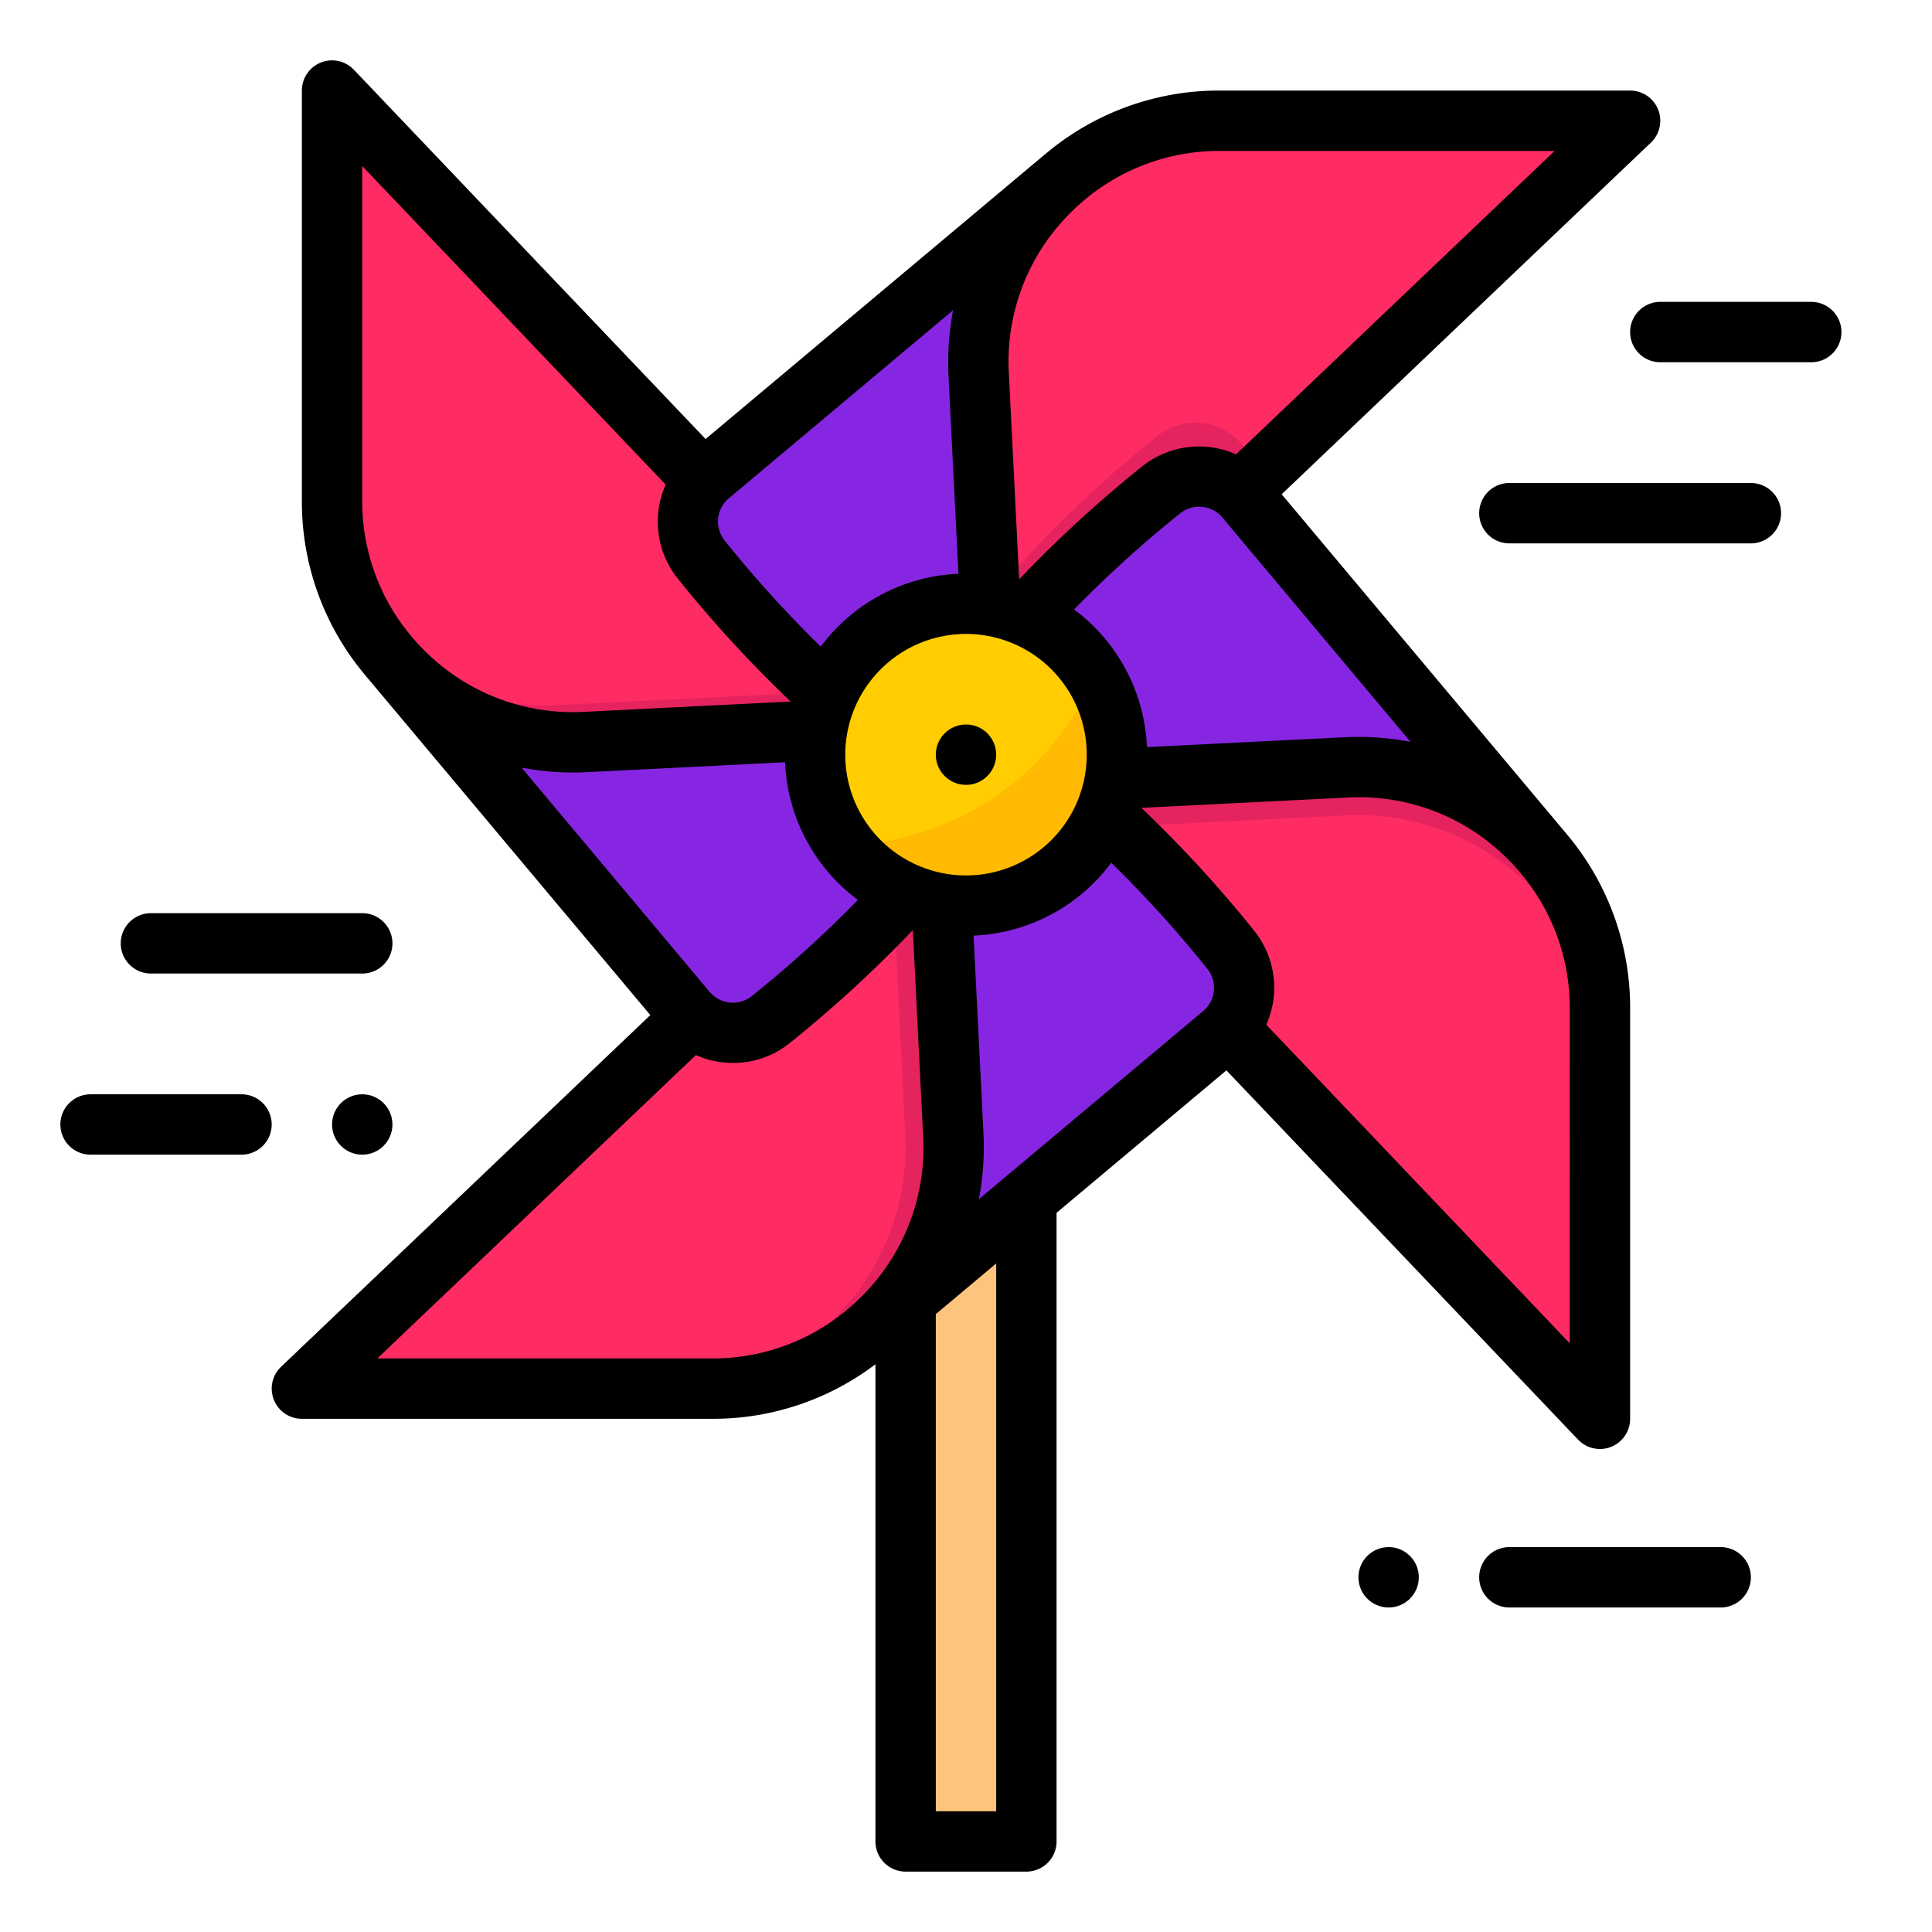 <svg height="512" viewBox="0 0 512 512" width="512" xmlns="http://www.w3.org/2000/svg"><g id="filled_outline" data-name="filled outline"><path d="m102.961 173.848 78.993 94.175a16 16 0 0 0 22.253 2.211 320.272 320.272 0 0 0 50.027-50.027l9.766-12.207-72-48z" fill="#8726e2"/><path d="m88 24v108.72a64 64 0 0 0 67.2 63.92l92.8-4.64z" fill="#ff2b63"/><path d="m232.558 182.631-85.358 4.269a63.759 63.759 0 0 1 -48.425-18.664q.886 1.327 1.836 2.6l5.055 6.027a63.813 63.813 0 0 0 49.534 19.777l91.512-4.576z" fill="#e5235f"/><path d="m282.152 46.961-94.175 78.993a16 16 0 0 0 -2.211 22.253 320.272 320.272 0 0 0 50.027 50.027l12.207 9.766 48-72z" fill="#8726e2"/><path d="m432 32h-108.72a64 64 0 0 0 -63.92 67.2l4.64 92.8z" fill="#ff2b63"/><path d="m263.85 189 1.941 1.294 68.985-65.7-5.768-6.877a16 16 0 0 0 -22.254-2.211 320.288 320.288 0 0 0 -44.418 43.211z" fill="#e5235f"/><path d="m409.039 226.152-78.993-94.175a16 16 0 0 0 -22.253-2.211 320.272 320.272 0 0 0 -50.027 50.027l-9.766 12.207 72 48z" fill="#8726e2"/><path d="m424 376v-108.72a64 64 0 0 0 -67.2-63.92l-92.8 4.64z" fill="#ff2b63"/><path d="m356.8 203.36-92.8 4.64 11.565 12.144 81.239-4.062a64 64 0 0 1 67.196 63.918v-12.72a64 64 0 0 0 -67.2-63.92z" fill="#e5235f"/><path d="m240 272h32v216h-32z" fill="#fdc47d"/><path d="m263.999 271.999h8v216h-8z" fill="#ffb769"/><path d="m229.848 353.039 94.175-78.993a16 16 0 0 0 2.211-22.253 320.272 320.272 0 0 0 -50.027-50.027l-12.207-9.766-48 72z" fill="#8726e2"/><path d="m80 368h108.72a64 64 0 0 0 63.92-67.2l-4.64-92.8z" fill="#ff2b63"/><path d="m252.64 300.8-4.64-92.8-12.144 11.565 4.062 81.239a64 64 0 0 1 -63.918 67.196h12.72a64 64 0 0 0 63.92-67.2z" fill="#e5235f"/><path d="m142.112 220.524 39.842 47.5a16 16 0 0 0 22.253 2.211 320.272 320.272 0 0 0 50.027-50.027l9.766-12.208z" fill="#8726e2"/><circle cx="256" cy="200" fill="#ffcd01" r="40"/><path d="m223.96 223.95a40 40 0 0 0 66.114-44.9 74.006 74.006 0 0 1 -66.114 44.9z" fill="#ffba01"/><circle cx="96" cy="298" r="8"/><circle cx="368" cy="418" r="8"/><circle cx="256" cy="200" r="8"/><path d="m85.029 16.572a8 8 0 0 0 -5.029 7.428v108.72a71.24 71.24 0 0 0 16.759 46.174c.026.031.047.065.073.1l.223.266c.1.118.2.237.3.354l74.988 89.4-97.858 93.2a8 8 0 0 0 5.515 13.786h108.72a71.247 71.247 0 0 0 43.28-14.451v126.451a8 8 0 0 0 8 8h32a8 8 0 0 0 8-8v-166.586l45.01-37.754 93.2 97.858a8 8 0 0 0 13.79-5.518v-108.72a71.24 71.24 0 0 0 -16.759-46.174c-.026-.031-.047-.065-.073-.1l-.223-.266c-.1-.118-.2-.237-.3-.354l-74.988-89.4 97.858-93.2a8 8 0 0 0 -5.515-13.786h-108.72a71.24 71.24 0 0 0 -46.174 16.759c-.031.026-.065.047-.1.073l-.266.223c-.118.1-.237.2-.354.3l-89.4 74.988-93.2-97.858a8 8 0 0 0 -8.757-1.913zm106.984 126.637a8.047 8.047 0 0 1 1.106-11.127l59.472-49.882a72.719 72.719 0 0 0 -1.222 17.4l2.623 52.455a47.965 47.965 0 0 0 -36.486 19.307 313.5 313.5 0 0 1 -25.493-28.153zm131.905-6.09 49.889 59.481a72.912 72.912 0 0 0 -17.4-1.228l-52.455 2.623a47.965 47.965 0 0 0 -19.306-36.485 313.225 313.225 0 0 1 28.147-25.494 8.049 8.049 0 0 1 11.125 1.103zm-3.931 119.672a8.047 8.047 0 0 1 -1.106 11.127l-59.472 49.882a72.719 72.719 0 0 0 1.222-17.4l-2.623-52.455a47.965 47.965 0 0 0 36.486-19.307 313.338 313.338 0 0 1 25.493 28.153zm-63.987-88.791a32 32 0 1 1 -32 32 32.036 32.036 0 0 1 32-32zm-47.949 34.007a47.969 47.969 0 0 0 19.306 36.487 313.406 313.406 0 0 1 -28.148 25.493 8.046 8.046 0 0 1 -11.127-1.106l-49.868-59.452a72.406 72.406 0 0 0 13.671 1.295q1.847 0 3.711-.093zm-108.051 157.993 84.413-80.392a24.407 24.407 0 0 0 9.853 2.079 23.842 23.842 0 0 0 14.938-5.206 329.544 329.544 0 0 0 32.709-30.015l2.737 54.734a55.5 55.5 0 0 1 -15.356 41.4q-1.977 2.078-4.121 3.922l-.208.175a55.411 55.411 0 0 1 -36.245 13.303zm164 120h-16v-131.745l16-13.42zm152-124-80.408-84.429a24.127 24.127 0 0 0 -3.111-24.776 329.7 329.7 0 0 0 -30.014-32.708l54.733-2.737a55.456 55.456 0 0 1 41.4 15.356q2.078 1.977 3.922 4.121l.175.208a55.411 55.411 0 0 1 13.303 36.245zm-4-316-84.429 80.408a24.124 24.124 0 0 0 -24.775 3.111 329.291 329.291 0 0 0 -32.709 30.016l-2.737-54.735a55.5 55.5 0 0 1 15.356-41.4q1.977-2.077 4.121-3.922l.208-.175a55.411 55.411 0 0 1 36.245-13.303zm-316 4 80.408 84.429a24.127 24.127 0 0 0 3.111 24.776 329.593 329.593 0 0 0 30.014 32.708l-54.733 2.737a55.485 55.485 0 0 1 -41.4-15.356q-2.078-1.977-3.922-4.121l-.175-.208a55.411 55.411 0 0 1 -13.303-36.245z"/><path d="m16 298a8 8 0 0 0 8 8h40a8 8 0 0 0 0-16h-40a8 8 0 0 0 -8 8z"/><path d="m400 410a8 8 0 0 0 0 16h56a8 8 0 0 0 0-16z"/><path d="m472 136a8 8 0 0 0 -8-8h-64a8 8 0 0 0 0 16h64a8 8 0 0 0 8-8z"/><path d="m32 250a8 8 0 0 0 8 8h56a8 8 0 0 0 0-16h-56a8 8 0 0 0 -8 8z"/><path d="m488 88a8 8 0 0 0 -8-8h-40a8 8 0 0 0 0 16h40a8 8 0 0 0 8-8z"/></g></svg>